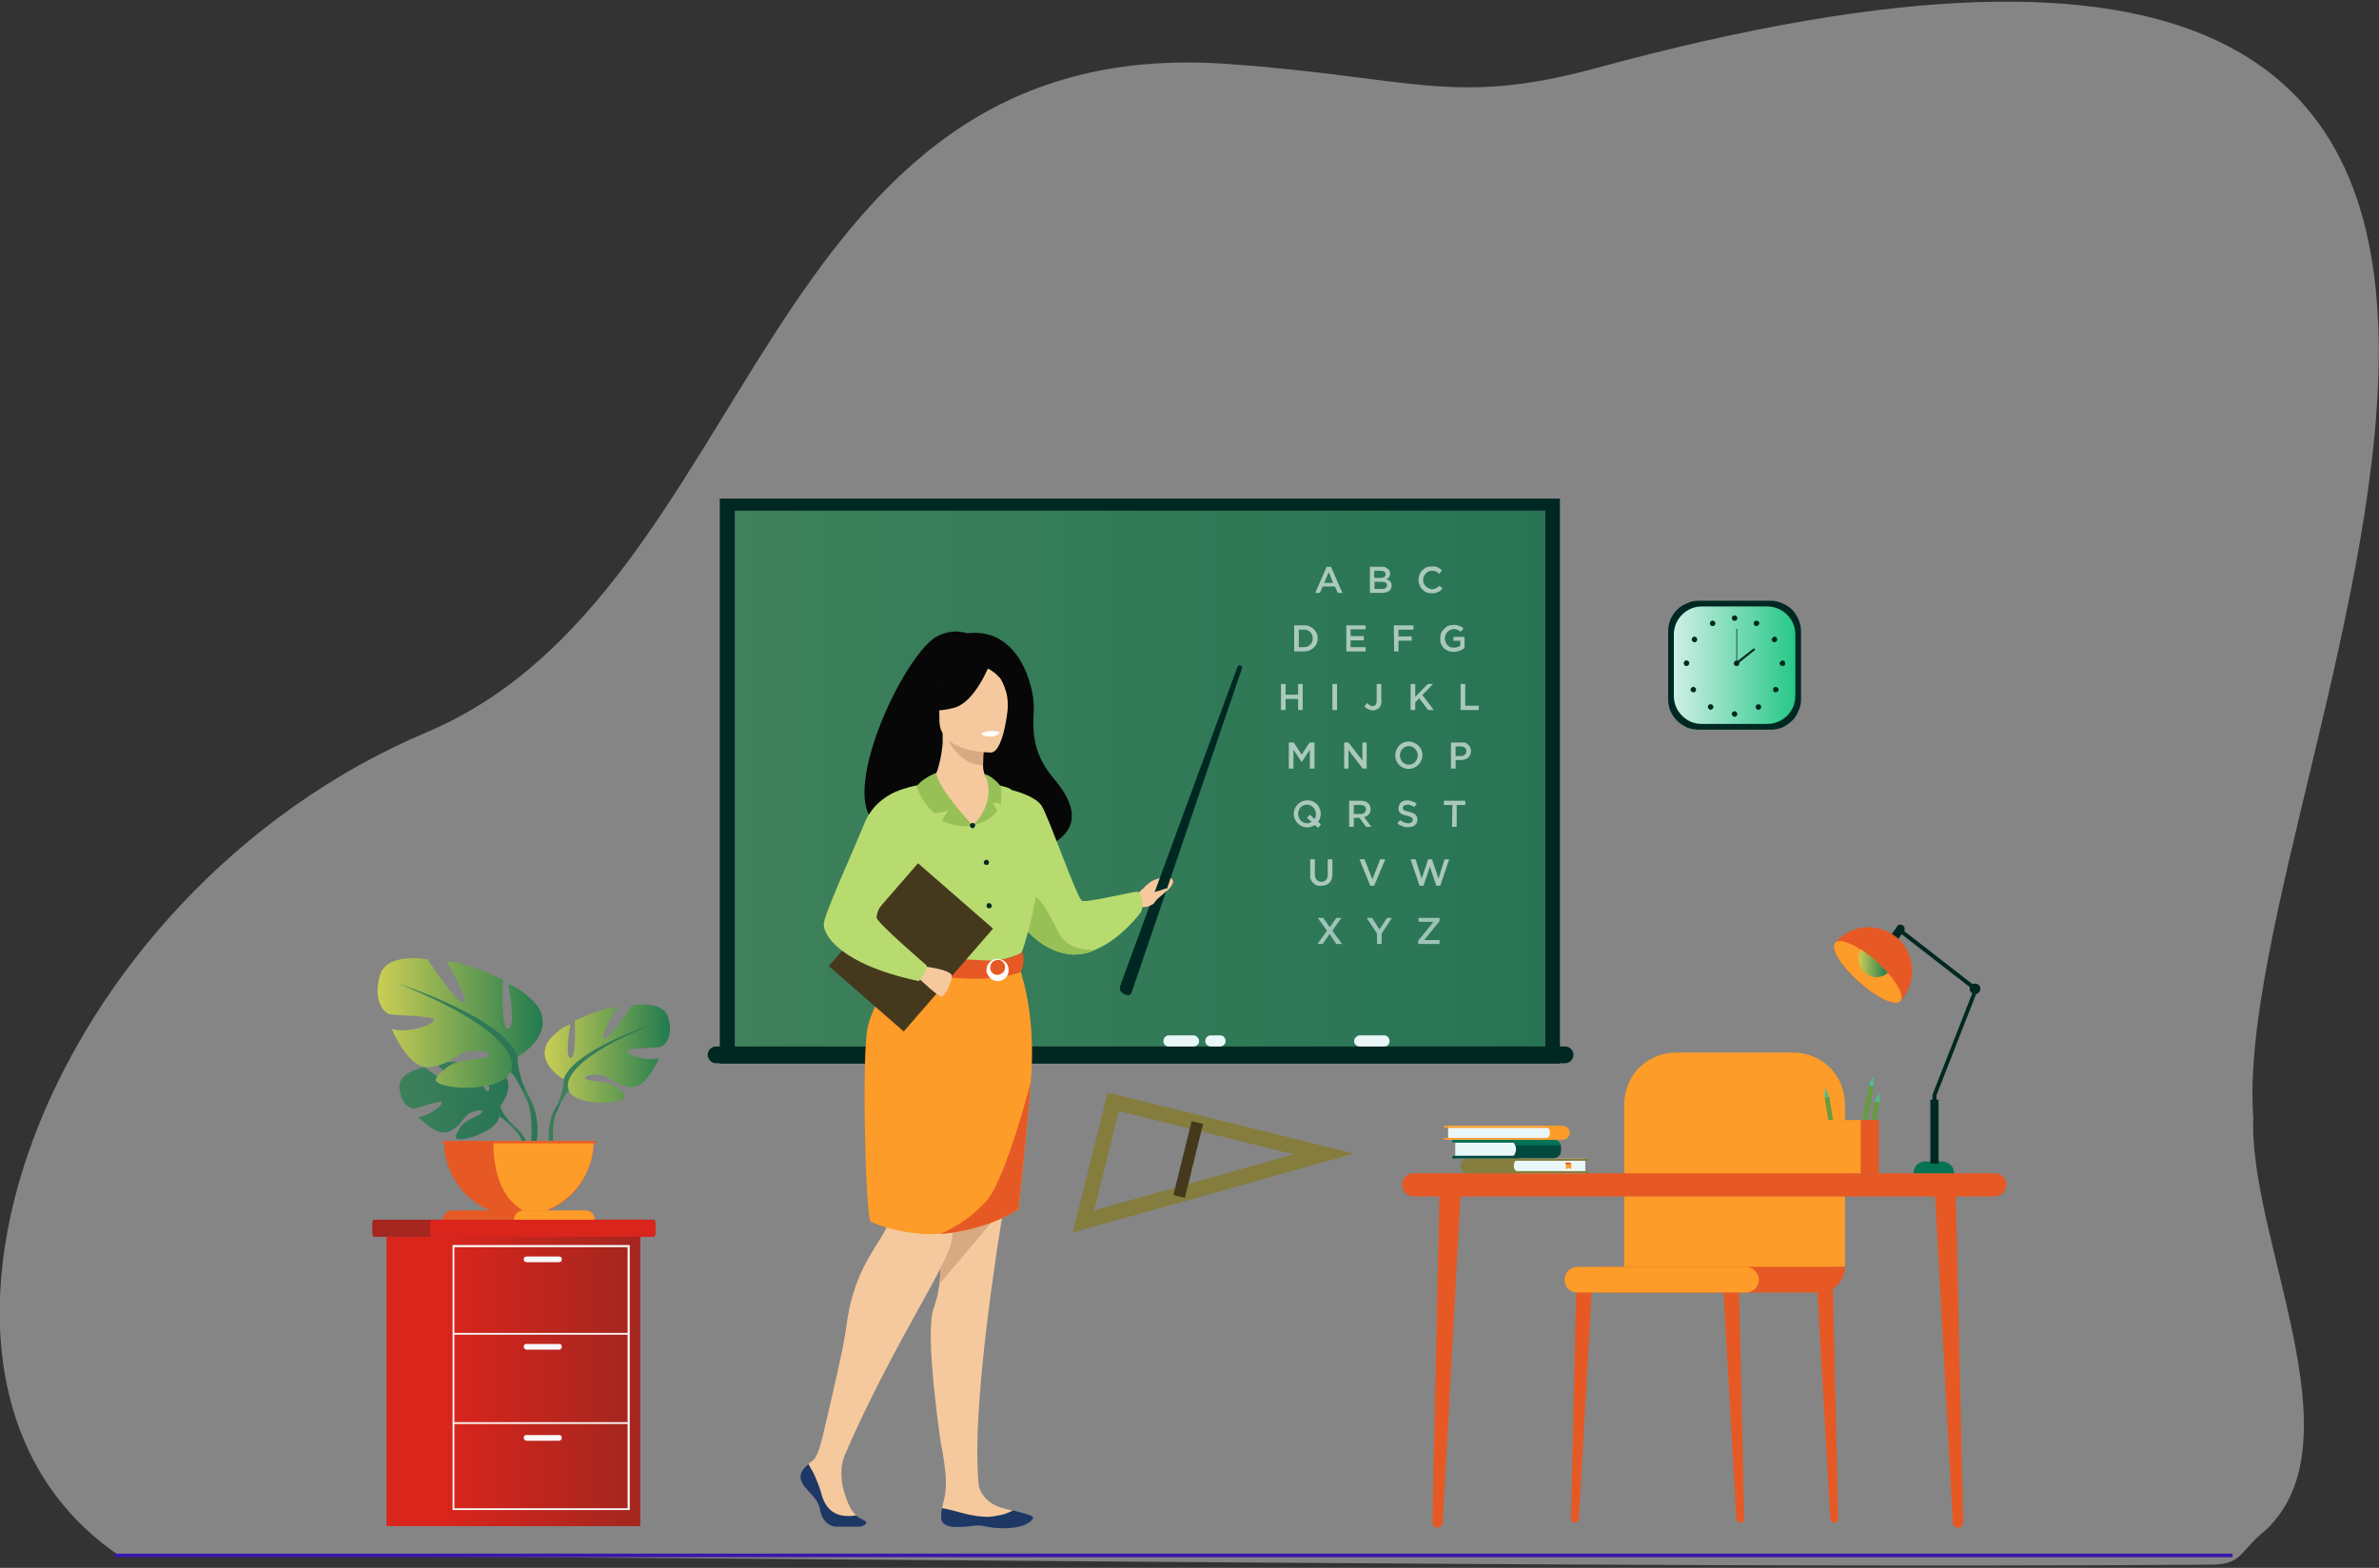 <svg version="1.2" xmlns="http://www.w3.org/2000/svg" viewBox="0 0 666 439" width="666" height="439">
	<rect x="0" y="0" width="666" height="439" fill="#333333" stroke="none"/>
	<title>login-svg</title>
	<defs>
		<clipPath clipPathUnits="userSpaceOnUse" id="cp1">
			<path d="m-27-21h744v504h-744z"/>
		</clipPath>
		<linearGradient id="g1" x1="205.7" y1="218.7" x2="432.6" y2="218.7" gradientUnits="userSpaceOnUse">
			<stop offset="0" stop-color="#3e815b"/>
			<stop offset="1" stop-color="#277455"/>
		</linearGradient>
		<linearGradient id="g2" x1="468.6" y1="186.3" x2="502.6" y2="186.3" gradientUnits="userSpaceOnUse">
			<stop offset="0" stop-color="#ceefe5"/>
			<stop offset="1" stop-color="#27c888"/>
		</linearGradient>
		<linearGradient id="g3" x1="123.7" y1="386.8" x2="179.2" y2="386.8" gradientUnits="userSpaceOnUse">
			<stop offset="0" stop-color="#da251c"/>
			<stop offset="1" stop-color="#a2261f"/>
		</linearGradient>
		<linearGradient id="g4" x1="520.3" y1="269.7" x2="528.5" y2="269.7" gradientUnits="userSpaceOnUse">
			<stop offset="0" stop-color="#cbce55"/>
			<stop offset="1" stop-color="#217b4f"/>
		</linearGradient>
		<linearGradient id="g5" x1="111.8" y1="308.2" x2="142.3" y2="308.2" gradientUnits="userSpaceOnUse">
			<stop offset="0" stop-color="#3e815b"/>
			<stop offset="1" stop-color="#277455"/>
		</linearGradient>
		<linearGradient id="g6" x1="115.4" y1="310.6" x2="144.4" y2="310.6" gradientUnits="userSpaceOnUse">
			<stop offset="0" stop-color="#3e815b"/>
			<stop offset="1" stop-color="#277455"/>
		</linearGradient>
		<linearGradient id="g7" x1="142.8" y1="319.5" x2="148.6" y2="319.5" gradientUnits="userSpaceOnUse">
			<stop offset="0" stop-color="#3e815b"/>
			<stop offset="1" stop-color="#277455"/>
		</linearGradient>
		<linearGradient id="g8" x1="152.5" y1="295" x2="187.5" y2="295" gradientUnits="userSpaceOnUse">
			<stop offset="0" stop-color="#cbce55"/>
			<stop offset="1" stop-color="#217b4f"/>
		</linearGradient>
		<linearGradient id="g9" x1="155.6" y1="299.2" x2="183.1" y2="299.2" gradientUnits="userSpaceOnUse">
			<stop offset="0" stop-color="#3e815b"/>
			<stop offset="1" stop-color="#277455"/>
		</linearGradient>
		<linearGradient id="g10" x1="153.5" y1="315.5" x2="156.7" y2="315.5" gradientUnits="userSpaceOnUse">
			<stop offset="0" stop-color="#3e815b"/>
			<stop offset="1" stop-color="#277455"/>
		</linearGradient>
		<linearGradient id="g11" x1="105.7" y1="286.4" x2="151.9" y2="286.4" gradientUnits="userSpaceOnUse">
			<stop offset="0" stop-color="#cbce55"/>
			<stop offset="1" stop-color="#217b4f"/>
		</linearGradient>
		<linearGradient id="g12" x1="111.5" y1="292" x2="147.7" y2="292" gradientUnits="userSpaceOnUse">
			<stop offset="0" stop-color="#3e815b"/>
			<stop offset="1" stop-color="#277455"/>
		</linearGradient>
		<linearGradient id="g13" x1="146.3" y1="313.5" x2="150.5" y2="313.5" gradientUnits="userSpaceOnUse">
			<stop offset="0" stop-color="#3e815b"/>
			<stop offset="1" stop-color="#277455"/>
		</linearGradient>
	</defs>
	<style>
		.s0 { opacity: .4;fill: #ffffff } 
		.s1 { fill: url(#g1) } 
		.s2 { fill: #002822 } 
		.s3 { fill: #eaf7f9 } 
		.s4 { fill: url(#g2) } 
		.s5 { fill: #a5261f } 
		.s6 { fill: #da251c } 
		.s7 { fill: url(#g3) } 
		.s8 { fill: #f8f8f8 } 
		.s9 { fill: #e65924 } 
		.s10 { fill: #fd9c28 } 
		.s11 { fill: #01483f } 
		.s12 { fill: #067254 } 
		.s13 { fill: #c9fce9 } 
		.s14 { fill: #847d3d } 
		.s15 { fill: url(#g4) } 
		.s16 { fill: #45391d } 
		.s17 { fill: #f5c99d } 
		.s18 { fill: #d8a982 } 
		.s19 { fill: #070707 } 
		.s20 { fill: #b8db70 } 
		.s21 { fill: #97c157 } 
		.s22 { fill: #ffffff } 
		.s23 { fill: #1e3865 } 
		.s24 { fill: #679b40 } 
		.s25 { fill: #4ac195 } 
		.s26 { fill: url(#g5) } 
		.s27 { fill: url(#g6) } 
		.s28 { fill: url(#g7) } 
		.s29 { fill: url(#g8) } 
		.s30 { fill: url(#g9) } 
		.s31 { fill: url(#g10) } 
		.s32 { fill: url(#g11) } 
		.s33 { fill: url(#g12) } 
		.s34 { fill: url(#g13) } 
		.s35 { fill: #3918ab } 
	</style>
	<g id="Clip-Path: Group_87-2" clip-path="url(#cp1)">
		<g id="Group_87-2">
			<g id="Group_86">
				<path id="Path_2204" class="s0" d="m630.8 312.9c-1.3 33.8 29.9 90.5 3.6 115.4-7.7 6.2-6.5 9.9-16 9.8-167.5 1.2-416.6-2.4-585.1-2.6-71.6-48.6-21.2-185.1 86.2-230.5 93.4-39.5 92.1-196.5 224.1-187.1 52 3.7 63.2 12 103.1 1.2 346.2-94.3 176.9 194.9 184.1 293.8z"/>
				<g id="Group_85">
					<path id="Rectangle_7" class="s1" d="m205.7 143h226.9v151.5h-226.9z"/>
					<g id="Group_34">
						<path id="Path_2205" fill-rule="evenodd" class="s2" d="m436.7 297.8h-235.2v-158.2h235.2zm-231-3.3h226.9v-151.5h-226.9z"/>
					</g>
					<path id="Path_2206" class="s2" d="m438.2 297.7h-237.8q-0.4 0-0.9-0.2-0.4-0.2-0.7-0.5-0.3-0.3-0.5-0.8-0.2-0.4-0.2-0.8 0-0.5 0.2-0.9 0.2-0.5 0.5-0.8 0.3-0.3 0.7-0.5 0.5-0.2 0.9-0.2h237.8q0.4 0 0.9 0.2 0.4 0.2 0.7 0.5 0.3 0.3 0.5 0.8 0.2 0.4 0.2 0.9 0 0.4-0.2 0.8-0.2 0.5-0.5 0.8-0.3 0.3-0.7 0.5-0.5 0.2-0.9 0.2z"/>
					<path id="Path_2207" class="s3" d="m387.5 293h-6.8q-0.4 0-0.6-0.1-0.3-0.1-0.5-0.3-0.3-0.3-0.4-0.5-0.1-0.3-0.1-0.6 0-0.3 0.1-0.6 0.1-0.3 0.4-0.5 0.2-0.2 0.5-0.4 0.2-0.1 0.6-0.1h6.8q0.3 0 0.6 0.1 0.3 0.2 0.5 0.4 0.2 0.2 0.3 0.5 0.1 0.3 0.1 0.6 0 0.3-0.1 0.6-0.1 0.2-0.3 0.5-0.2 0.2-0.5 0.3-0.3 0.1-0.6 0.1z"/>
					<path id="Rectangle_8" class="s3" d="m337.4 291.5c0-0.9 0.7-1.6 1.5-1.6h2.7c0.8 0 1.5 0.7 1.5 1.6 0 0.8-0.7 1.5-1.5 1.5h-2.7c-0.8 0-1.5-0.7-1.5-1.5z"/>
					<path id="Path_2208" class="s3" d="m334.1 293h-6.9q-0.3 0-0.6-0.1-0.3-0.1-0.5-0.3-0.2-0.3-0.3-0.5-0.1-0.3-0.1-0.6 0-0.3 0.1-0.6 0.1-0.3 0.3-0.5 0.2-0.2 0.5-0.4 0.3-0.1 0.6-0.1h6.9q0.3 0 0.6 0.1 0.3 0.2 0.5 0.4 0.2 0.2 0.4 0.5 0.1 0.3 0.1 0.6 0 0.3-0.1 0.6-0.2 0.2-0.4 0.5-0.2 0.2-0.5 0.3-0.3 0.1-0.6 0.1z"/>
					<g id="Group_41">
						<path id="Rectangle_9" class="s2" d="m475.6 168.2h20c1.1 0 2.3 0.2 3.3 0.7 1 0.4 2 1 2.8 1.8 0.8 0.8 1.4 1.8 1.8 2.8 0.5 1.1 0.7 2.2 0.7 3.3v18.9c0 1.2-0.2 2.3-0.7 3.3-0.4 1.1-1 2-1.8 2.8-0.8 0.8-1.8 1.4-2.8 1.9-1 0.4-2.2 0.6-3.3 0.6h-20c-1.1 0-2.3-0.2-3.3-0.6-1-0.5-2-1.1-2.8-1.9-0.8-0.8-1.4-1.7-1.9-2.8-0.4-1-0.6-2.1-0.6-3.3v-18.9c0-1.1 0.2-2.2 0.6-3.3 0.5-1 1.1-2 1.9-2.8 0.8-0.8 1.8-1.4 2.8-1.8 1-0.5 2.2-0.7 3.3-0.7z"/>
						<path id="Rectangle_10" class="s4" d="m476.4 169.8h18.3q1.6 0 3 0.6 1.5 0.6 2.6 1.7 1.1 1.1 1.7 2.5 0.6 1.5 0.6 3v17.3q0 1.6-0.6 3-0.6 1.4-1.7 2.5-1.1 1.1-2.6 1.7-1.4 0.6-3 0.6h-18.3q-1.5 0-3-0.6-1.4-0.6-2.5-1.7-1.1-1.1-1.7-2.5-0.6-1.4-0.6-3v-17.3q0-1.5 0.6-3 0.6-1.4 1.7-2.5 1.1-1.1 2.5-1.7 1.5-0.6 3-0.6z"/>
						<g id="Group_37">
							<g id="Group_35">
								<path id="Path_2209" class="s2" d="m484.8 173.1c0-0.3 0.2-0.6 0.5-0.7 0.3-0.2 0.6-0.1 0.8 0.1 0.3 0.2 0.3 0.6 0.2 0.9-0.1 0.3-0.4 0.4-0.7 0.4q-0.2 0-0.3 0-0.1-0.1-0.2-0.2-0.2-0.1-0.2-0.2-0.1-0.2-0.1-0.3z"/>
								<path id="Path_2210" class="s2" d="m491 174.2c0.2-0.3 0.5-0.5 0.8-0.4 0.3 0 0.6 0.2 0.7 0.5 0.1 0.3-0.1 0.6-0.3 0.8-0.2 0.2-0.6 0.3-0.9 0.1q-0.1-0.1-0.2-0.2-0.1-0.1-0.1-0.3-0.1-0.1 0-0.3 0-0.1 0-0.2z"/>
								<path id="Path_2211" class="s2" d="m496.4 178.4c0.2-0.2 0.6-0.2 0.8 0 0.3 0.2 0.4 0.5 0.3 0.8 0 0.3-0.3 0.5-0.6 0.6-0.3 0.1-0.6-0.1-0.8-0.3q0-0.2-0.1-0.3 0-0.2 0-0.3 0.1-0.2 0.2-0.3 0-0.1 0.2-0.2z"/>
								<path id="Path_2212" class="s2" d="m499 184.9c0.3 0 0.6 0.2 0.7 0.5 0.1 0.3 0.1 0.6-0.1 0.9-0.3 0.2-0.6 0.2-0.9 0.1-0.3-0.1-0.5-0.4-0.5-0.7q0-0.1 0.1-0.3 0.1-0.1 0.2-0.2 0.1-0.1 0.2-0.2 0.2-0.1 0.3-0.1z"/>
								<path id="Path_2213" class="s2" d="m497.7 192.6c0.2 0.2 0.3 0.6 0.1 0.9-0.2 0.3-0.6 0.4-1 0.3-0.3-0.1-0.5-0.5-0.4-0.9 0-0.3 0.4-0.6 0.7-0.6q0.1 0 0.2 0 0 0.1 0.1 0.1 0.1 0 0.1 0.1 0.1 0 0.2 0.1z"/>
								<path id="Path_2214" class="s2" d="m492.8 197.4c0.3 0.3 0.3 0.7 0.1 1-0.2 0.3-0.6 0.4-0.9 0.3-0.4-0.2-0.5-0.5-0.5-0.9 0.1-0.4 0.4-0.6 0.8-0.6q0.1 0 0.1 0 0.1 0 0.2 0 0 0.1 0.1 0.1 0.1 0 0.1 0.1z"/>
								<path id="Path_2215" class="s2" d="m484.8 199.9c0-0.3 0.2-0.6 0.5-0.7 0.3-0.1 0.6-0.1 0.8 0.2 0.3 0.2 0.3 0.5 0.2 0.8-0.1 0.3-0.4 0.5-0.7 0.5q-0.2 0-0.3-0.1-0.1 0-0.2-0.2-0.2-0.1-0.2-0.2-0.1-0.1-0.1-0.3z"/>
							</g>
							<g id="Group_36">
								<path id="Path_2216" class="s2" d="m480.2 174.3q0 0.1 0 0.1 0 0.1 0 0.2 0 0.1 0 0.1c-0.1 0.4-0.4 0.6-0.8 0.6-0.4 0-0.7-0.3-0.7-0.7-0.1-0.3 0.2-0.7 0.5-0.8 0.4-0.1 0.7 0 0.9 0.4q0.1 0 0.1 0.1z"/>
								<path id="Path_2217" class="s2" d="m475 178.6q0.1 0.1 0.1 0.3 0.1 0.1 0 0.3 0 0.1-0.1 0.3c-0.1 0.2-0.4 0.4-0.8 0.3-0.3-0.1-0.5-0.3-0.6-0.6 0-0.3 0.1-0.6 0.3-0.8 0.3-0.2 0.6-0.2 0.9 0q0.1 0.1 0.2 0.2z"/>
								<path id="Path_2218" class="s2" d="m472.5 185q0.1 0.1 0.2 0.2 0.1 0.1 0.2 0.2 0 0.2 0 0.3c0 0.3-0.2 0.6-0.4 0.7-0.3 0.1-0.7 0.1-0.9-0.1-0.2-0.3-0.3-0.6-0.2-0.9 0.2-0.3 0.4-0.5 0.8-0.5q0.1 0 0.3 0.1z"/>
								<path id="Path_2219" class="s2" d="m473.6 192.5q0.1-0.1 0.2-0.1 0 0 0.1-0.1 0.1 0 0.1 0c0.4 0 0.7 0.3 0.8 0.6 0.1 0.4-0.1 0.8-0.5 0.9-0.3 0.1-0.7 0-0.9-0.3-0.2-0.3-0.2-0.7 0.1-0.9q0.1-0.1 0.1-0.1z"/>
								<path id="Path_2220" class="s2" d="m478.6 197.2q0.1 0 0.3 0 0.1 0 0.3 0 0.1 0.1 0.2 0.2c0.3 0.2 0.3 0.6 0.2 0.8-0.1 0.3-0.4 0.5-0.7 0.5-0.3 0-0.6-0.2-0.7-0.5-0.1-0.2-0.1-0.6 0.1-0.8q0.2-0.1 0.3-0.2z"/>
							</g>
						</g>
						<g id="Group_40">
							<path id="Path_2221" class="s2" d="m485.4 185.7c0-0.3 0.2-0.6 0.5-0.7 0.3-0.1 0.6 0 0.8 0.2 0.2 0.2 0.3 0.5 0.2 0.8-0.2 0.3-0.4 0.5-0.7 0.5q-0.2 0-0.3-0.1-0.2 0-0.3-0.1-0.1-0.1-0.2-0.3 0-0.1 0-0.3z"/>
							<g id="Group_38">
								<path id="Rectangle_11" class="s2" d="m486.1 176.1h0.2v9.6h-0.2z"/>
							</g>
							<g id="Group_39">
								<path id="Rectangle_12" class="s2" d="m485.9 185.5l5.1-4 0.4 0.4-5.1 4.1z"/>
							</g>
						</g>
					</g>
					<path id="Path_2222" class="s5" d="m183.5 342.8v2.2c0 0.7-0.3 1.3-0.6 1.3h-78.2c-0.3 0-0.5-0.6-0.5-1.3v-2.2c0-0.7 0.2-1.3 0.5-1.3h78.2c0.3 0 0.6 0.6 0.6 1.3z"/>
					<path id="Path_2223" class="s6" d="m183.5 342.8v2.2c0 0.7-0.2 1.3-0.5 1.3h-62.1c-0.3 0-0.5-0.6-0.5-1.3v-2.2c0-0.7 0.2-1.3 0.5-1.3h62.1c0.3 0 0.5 0.6 0.5 1.3z"/>
					<path id="Rectangle_13" class="s6" d="m108.2 346.3h71v81h-71z"/>
					<path id="Rectangle_14" class="s7" d="m123.7 346.3h55.5v81h-55.5z"/>
					<g id="Group_45">
						<g id="Group_42">
							<path id="Path_2224" fill-rule="evenodd" class="s8" d="m176.3 422.8h-49.6v-74.2h49.6zm-49.1-0.5h48.5v-73.1h-48.5z"/>
						</g>
						<g id="Group_43">
							<path id="Rectangle_15" class="s8" d="m127 373.2h49v0.5h-49z"/>
						</g>
						<g id="Group_44">
							<path id="Rectangle_16" class="s8" d="m127 398.2h49v0.5h-49z"/>
						</g>
						<path id="Path_2225" class="s8" d="m156.5 353.4h-9.1q-0.2 0-0.3-0.1-0.1 0-0.3-0.1-0.1-0.1-0.1-0.3-0.1-0.1-0.1-0.3 0-0.2 0.1-0.3 0-0.2 0.1-0.3 0.2-0.1 0.3-0.1 0.1-0.1 0.3-0.1h9.1q0.2 0 0.3 0.1 0.2 0 0.3 0.1 0.1 0.1 0.1 0.3 0.1 0.1 0.1 0.3 0 0.2-0.1 0.3 0 0.2-0.1 0.3-0.1 0.1-0.3 0.1-0.1 0.1-0.3 0.1z"/>
						<path id="Path_2226" class="s8" d="m156.5 377.9h-9.1q-0.2 0-0.3-0.1-0.1-0.1-0.3-0.2-0.1-0.1-0.1-0.2-0.1-0.2-0.1-0.3 0-0.2 0.1-0.3 0-0.2 0.1-0.3 0.2-0.1 0.3-0.2 0.1 0 0.3 0h9.1q0.2 0 0.3 0 0.2 0.1 0.3 0.2 0.1 0.1 0.1 0.3 0.1 0.1 0.1 0.3 0 0.1-0.1 0.3 0 0.1-0.1 0.2-0.1 0.1-0.3 0.2-0.1 0.1-0.3 0.1z"/>
						<path id="Path_2227" class="s8" d="m156.5 403.4h-9.1q-0.2 0-0.3-0.1-0.1-0.1-0.3-0.2-0.1-0.1-0.1-0.2-0.1-0.2-0.1-0.3 0-0.2 0.1-0.3 0-0.2 0.1-0.3 0.2-0.1 0.3-0.2 0.1 0 0.3 0h9.1q0.2 0 0.3 0 0.2 0.1 0.3 0.2 0.1 0.1 0.1 0.3 0.1 0.1 0.1 0.3 0 0.1-0.1 0.3 0 0.1-0.1 0.2-0.1 0.1-0.3 0.2-0.1 0.1-0.3 0.1z"/>
					</g>
					<g id="Group_46">
						<path id="Path_2228" class="s9" d="m486.8 426.3q-0.2-0.1-0.3-0.3-0.2-0.1-0.3-0.3-0.1-0.2-0.1-0.4l-3.8-67 4.5 0.6 1.5 66.4q0 0.2-0.1 0.4 0 0.2-0.2 0.3-0.1 0.2-0.3 0.3-0.2 0-0.4 0h-0.1q-0.2 0-0.4 0z"/>
					</g>
					<g id="Group_47">
						<path id="Path_2229" class="s9" d="m513.1 426.3q-0.2-0.1-0.3-0.3-0.2-0.1-0.3-0.3-0.1-0.2-0.1-0.4l-3.8-67 4.5 0.6 1.5 66.4q0 0.2 0 0.4-0.1 0.2-0.3 0.3-0.1 0.2-0.3 0.3-0.2 0-0.4 0h-0.1q-0.2 0-0.4 0z"/>
					</g>
					<g id="Group_48">
						<path id="Path_2230" class="s9" d="m440.9 426.3h-0.1q-0.2 0-0.4 0-0.2-0.1-0.3-0.3-0.2-0.1-0.2-0.3-0.1-0.2-0.1-0.4l1.5-66.4 4.5-0.6-3.8 67q0 0.2-0.1 0.4-0.1 0.2-0.3 0.3-0.1 0.2-0.3 0.3-0.2 0-0.4 0z"/>
					</g>
					<path id="Path_2231" class="s10" d="m454.7 356.5v-47.3c0-1.9 0.4-3.8 1.1-5.6 0.7-1.7 1.8-3.3 3.1-4.7 1.4-1.3 3-2.4 4.7-3.1 1.8-0.7 3.7-1.1 5.6-1.1h32.8c1.9 0 3.8 0.4 5.6 1.1 1.7 0.7 3.3 1.8 4.7 3.1 1.3 1.4 2.4 3 3.1 4.7 0.7 1.8 1.1 3.7 1.1 5.6v45.5z"/>
					<path id="Rectangle_17" class="s9" d="m509.3 361.9h-60.5v-7.2h67.7q0 1.5-0.5 2.8-0.6 1.3-1.6 2.3-1 1-2.3 1.6-1.3 0.5-2.8 0.5z"/>
					<path id="Rectangle_18" class="s10" d="m488.8 361.9h-47.2q-0.7 0-1.4-0.3-0.6-0.2-1.2-0.7-0.5-0.5-0.7-1.2-0.3-0.7-0.3-1.4 0-0.7 0.3-1.3 0.2-0.7 0.7-1.2 0.6-0.5 1.2-0.8 0.7-0.3 1.4-0.3h47.2q0.7 0 1.3 0.3 0.7 0.3 1.2 0.8 0.5 0.5 0.8 1.2 0.3 0.6 0.3 1.3 0 0.7-0.3 1.4-0.3 0.7-0.8 1.2-0.5 0.5-1.2 0.7-0.6 0.3-1.3 0.3z"/>
					<g id="Group_51">
						<g id="Group_49">
							<path id="Path_2232" class="s9" d="m547.6 427.6q-0.3-0.1-0.5-0.3-0.2-0.2-0.3-0.5-0.1-0.2-0.1-0.5l-5.1-93.8 5.9 0.7 2.1 93.1q0 0.3-0.1 0.5-0.1 0.3-0.3 0.5-0.2 0.2-0.4 0.3-0.3 0.1-0.6 0.1h-0.1q-0.3 0-0.5-0.1z"/>
						</g>
						<g id="Group_50">
							<path id="Path_2233" class="s9" d="m402.4 427.7h-0.1q-0.3 0-0.5-0.1-0.3-0.1-0.5-0.3-0.1-0.2-0.2-0.5-0.1-0.2-0.1-0.5l2-93.1 6-0.7-5.1 93.8q0 0.3-0.1 0.5-0.2 0.3-0.4 0.5-0.2 0.2-0.4 0.3-0.3 0.1-0.6 0.1z"/>
						</g>
						<path id="Rectangle_19" class="s9" d="m392.5 331.7c0-1.8 1.4-3.2 3.2-3.2h162.7c1.8 0 3.3 1.4 3.3 3.2 0 1.8-1.5 3.3-3.3 3.3h-162.7c-1.8 0-3.2-1.5-3.2-3.3z"/>
					</g>
					<g id="Group_58">
						<g id="Group_53">
							<g id="Group_52">
								<path id="Rectangle_20" class="s3" d="m407.4 319.1h14.4q0.5 0 1 0.2 0.4 0.2 0.8 0.6 0.4 0.4 0.6 0.8 0.2 0.5 0.2 1 0 0.6-0.2 1.1-0.2 0.4-0.6 0.8-0.4 0.4-0.9 0.6-0.5 0.2-1 0.2h-14.3z"/>
								<path id="Path_2234" class="s11" d="m437 321.3v0.8q0 0.4-0.1 0.9-0.2 0.4-0.5 0.7-0.4 0.3-0.8 0.5-0.4 0.2-0.9 0.2h-27.8q0 0-0.1 0-0.1-0.1-0.1-0.1-0.1-0.1-0.1-0.1 0-0.1 0-0.1v-0.2q0 0 0-0.1 0 0 0.1-0.1 0 0 0.1-0.1 0.1 0 0.1 0h17q0.1-0.1 0.2-0.3 0.1-0.2 0.1-0.3 0.1-0.2 0.1-0.4 0.1-0.2 0.1-0.4v-1q0-0.1-0.1-0.3 0-0.2-0.1-0.3 0-0.2-0.1-0.4-0.1-0.1-0.2-0.3h-17q0 0-0.1 0-0.1 0-0.1-0.1-0.1 0-0.1-0.1 0 0 0-0.1v-0.1q0-0.1 0-0.1 0-0.1 0.1-0.2 0 0 0.1 0 0.1 0 0.1 0h28q0.4 0 0.8 0.1 0.4 0.2 0.7 0.5 0.3 0.3 0.5 0.7 0.1 0.4 0.1 0.8z"/>
								<path id="Path_2235" class="s12" d="m436.9 320.7h-12.6q0-0.1-0.1-0.2 0-0.1-0.1-0.2 0-0.1-0.1-0.2 0-0.1-0.1-0.2h-17q0 0-0.1 0-0.1 0-0.1-0.1-0.1 0-0.1-0.1 0 0 0-0.1v-0.1q0-0.1 0-0.2 0 0 0.1-0.1 0 0 0.1 0 0.1-0.1 0.1-0.1h28q0.3 0 0.7 0.2 0.3 0.1 0.6 0.3 0.2 0.2 0.4 0.5 0.2 0.3 0.3 0.6z"/>
							</g>
							<path id="Path_2236" class="s13" d="m407.4 321.8l2 0.1h-2z"/>
							<path id="Path_2237" class="s13" d="m407.4 322.6l4.9 0.1h-4.9z"/>
						</g>
						<g id="Group_57">
							<g id="Group_55">
								<g id="Group_54">
									<path id="Path_2238" class="s14" d="m410.1 328.3q-0.4-0.2-0.7-0.5-0.3-0.3-0.4-0.6-0.2-0.4-0.2-0.9 0-0.3 0.2-0.7 0.1-0.4 0.4-0.6 0.3-0.3 0.6-0.5 0.4-0.1 0.8-0.1h15.9v4.1h-15.8q-0.4 0-0.8-0.2z"/>
									<path id="Path_2239" class="s3" d="m425 328.3q-0.4-0.2-0.6-0.5-0.3-0.2-0.5-0.6-0.1-0.4-0.1-0.8 0-0.4 0.1-0.8 0.2-0.3 0.4-0.6 0.3-0.3 0.7-0.5 0.4-0.1 0.8-0.1h18v4.1h-18q-0.4 0-0.8-0.2z"/>
									<path id="Path_2240" class="s14" d="m422.4 328.4q0 0-0.1 0 0-0.1 0-0.1-0.1-0.1-0.1-0.1 0-0.1 0.1-0.2 0 0 0-0.1 0.1 0 0.1 0 0.1 0 0.1 0h21.9q0.1-0.1 0.1 0 0.1 0 0.1 0 0.1 0.1 0.1 0.1 0 0.1 0 0.2 0 0 0 0.1 0 0-0.1 0.1 0 0-0.1 0 0 0.1-0.1 0.1h-21.8q-0.1 0-0.2-0.1z"/>
									<path id="Path_2241" class="s14" d="m422.4 325q0-0.1-0.1-0.1 0 0 0-0.1-0.1-0.1-0.1-0.1 0-0.1 0.1-0.1 0-0.1 0-0.1 0.1-0.1 0.1-0.1 0.1 0 0.1 0h21.9q0.1 0 0.1 0 0.1 0 0.1 0.1 0.1 0 0.1 0.1 0 0 0 0.1 0 0 0 0.1 0 0.1-0.1 0.1 0 0-0.1 0.1 0 0-0.1 0h-21.8q-0.1 0-0.2 0z"/>
								</g>
								<path id="Path_2242" class="s13" d="m443.8 326.5h-2.4l2.4-0.1z"/>
								<path id="Path_2243" class="s13" d="m443.8 325.6l-5.8-0.1h5.8z"/>
							</g>
							<g id="Group_56">
								<path id="Path_2244" class="s10" d="m439.5 325.5q0 0 0.1 0 0 0.1 0 0.1 0 0 0.1 0 0 0 0 0.1 0.1 0 0.1 0.1 0 0.1 0 0.1 0.1 0.1 0.1 0.2 0 0.1 0 0.1v1.2l-0.7-0.4-0.8 0.4c0 0 0-0.9 0-1.2q0-0.1 0-0.1 0 0 0 0 0 0 0-0.1 0 0 0 0 0-0.1-0.1-0.1 0-0.1 0-0.2-0.1 0-0.1-0.1-0.1 0-0.1-0.1z"/>
								<path id="Path_2245" class="s9" d="m439.5 325.5c0.3 0.1 0.4 0.5 0.4 0.5h-1.5q0-0.1-0.1-0.1 0-0.1 0-0.2-0.1 0-0.1-0.1-0.1 0-0.1-0.1z"/>
							</g>
						</g>
					</g>
					<g id="Group_62">
						<g id="Group_61">
							<g id="Group_60">
								<g id="Group_59">
									<path id="Rectangle_21" class="s10" d="m429.7 315.2h7.8q0.4 0 0.7 0.2 0.4 0.1 0.7 0.4 0.2 0.3 0.4 0.6 0.1 0.3 0.1 0.7 0 0.4-0.1 0.8-0.2 0.4-0.5 0.7-0.3 0.2-0.6 0.4-0.4 0.1-0.8 0.1h-7.7z"/>
									<path id="Path_2246" class="s3" d="m431.9 319.1h-26.5v-3.9h26.6q0.4 0 0.7 0.2 0.4 0.1 0.7 0.4 0.2 0.3 0.4 0.6 0.1 0.4 0.1 0.8 0 0.4-0.1 0.7-0.2 0.4-0.5 0.7-0.2 0.2-0.6 0.4-0.4 0.1-0.8 0.1z"/>
									<path id="Path_2247" class="s10" d="m435.8 319.1h-31.4q0 0-0.1 0 0 0-0.1 0 0-0.1 0-0.1-0.1-0.1-0.1-0.2 0 0 0.1-0.1 0 0 0-0.1 0.1 0 0.1 0 0.1 0 0.1 0h31.4q0 0 0.1 0 0 0 0.1 0 0 0.1 0 0.1 0.1 0.1 0.1 0.1 0 0.1-0.1 0.2 0 0 0 0.1-0.1 0-0.1 0-0.1 0-0.1 0z"/>
									<path id="Path_2248" class="s10" d="m435.8 315.8h-31.4q0 0-0.1 0 0 0-0.1-0.1 0 0 0-0.1-0.1 0-0.1-0.1 0 0 0.1-0.1 0 0 0-0.1 0.1 0 0.1 0 0.1-0.1 0.1-0.1h31.4q0 0 0.1 0.1 0 0 0.1 0 0 0.1 0 0.1 0.1 0.1 0.1 0.1 0 0.1-0.1 0.1 0 0.1 0 0.1-0.1 0.1-0.1 0.1-0.1 0-0.1 0z"/>
								</g>
							</g>
						</g>
					</g>
					<g id="Group_67">
						<g id="Group_64">
							<g id="Group_63">
								<path id="Path_2249" class="s2" d="m542.1 325.8h-1.1v-19.3l11.5-29.3-20.5-15.9 0.7-0.9 21.1 16.4-11.7 29.9z"/>
							</g>
							<path id="Path_2250" class="s2" d="m529.7 263.4q-0.2-0.2-0.3-0.4-0.1-0.2-0.2-0.4 0-0.2 0-0.4 0.1-0.3 0.2-0.4l1.7-2.4q0.1-0.2 0.3-0.4 0.2-0.1 0.5-0.1 0.2 0 0.4 0 0.2 0.1 0.4 0.2 0.2 0.1 0.3 0.3 0.1 0.2 0.2 0.4 0 0.2 0 0.5-0.1 0.2-0.2 0.4l-1.7 2.4q-0.2 0.2-0.3 0.3-0.2 0.1-0.5 0.2-0.2 0-0.4-0.1-0.2 0-0.4-0.1z"/>
							<path id="Path_2251" class="s2" d="m551.4 276.9c0-0.6 0.4-1.2 0.9-1.4 0.6-0.2 1.2-0.1 1.7 0.3 0.4 0.4 0.5 1.1 0.3 1.6-0.3 0.6-0.8 1-1.4 1q-0.3 0-0.6-0.2-0.2-0.1-0.4-0.3-0.3-0.2-0.4-0.5-0.1-0.2-0.1-0.5z"/>
						</g>
						<g id="Group_65">
							<path id="Path_2252" class="s9" d="m532.2 280q-0.1 0.1-0.1 0.2-0.1 0.1-0.2 0.2c-1.5 1.3-6.6-1.1-11.5-5.5-4.9-4.4-7.9-9.2-6.7-10.8q0-0.1 0.1-0.2 0.1-0.1 0.2-0.2c2.1-2.4 5.2-3.9 8.4-4.1 3.3-0.1 6.4 1 8.9 3.1 2.4 2.2 3.8 5.2 4 8.5 0.2 3.2-0.9 6.4-3.1 8.8z"/>
							<path id="Path_2253" class="s10" d="m532.1 280.2q-0.1 0-0.1 0.1 0 0 0 0 0 0-0.1 0 0 0 0 0 0 0.1 0 0.1c-1.5 1.3-6.6-1.1-11.5-5.5-4.9-4.4-7.9-9.1-6.7-10.8q0 0 0 0 0-0.1 0-0.1 0 0 0 0 0 0 0.1 0 0 0 0-0.1 0 0 0 0 0 0 0 0 0 0 0 0c1.1-1 3.9-0.1 7.2 2q0.6 0.4 1.2 0.8 0.5 0.4 1.1 0.8 0.5 0.5 1 0.9 0.6 0.4 1.1 0.9 0.4 0.4 0.8 0.8 0.4 0.3 0.8 0.7 0.4 0.4 0.8 0.8 0.4 0.4 0.7 0.8c3 3.4 4.5 6.5 3.6 7.8z"/>
							<path id="Path_2254" class="s15" d="m528.5 272.4c-0.9 0.8-2.1 1.2-3.2 1.2-1.2 0-2.4-0.5-3.3-1.3-0.9-0.7-1.5-1.8-1.6-3-0.2-1.2 0-2.4 0.6-3.4q0.6 0.4 1.2 0.8 0.5 0.4 1.1 0.8 0.5 0.4 1.1 0.9 0.5 0.4 1 0.9 0.4 0.4 0.8 0.7 0.4 0.4 0.8 0.8 0.4 0.4 0.8 0.8 0.4 0.4 0.7 0.8z"/>
						</g>
						<g id="Group_66">
							<path id="Rectangle_22" class="s12" d="m538.8 325.2h5q0.6 0 1.2 0.3 0.6 0.2 1.1 0.7 0.4 0.4 0.7 1 0.2 0.6 0.2 1.3h-11.3v-0.2q0-0.6 0.3-1.2 0.2-0.5 0.6-1 0.5-0.4 1-0.6 0.6-0.3 1.2-0.3z"/>
							<path id="Rectangle_23" class="s2" d="m540.4 307.9h2.3v17.9h-2.3z"/>
						</g>
					</g>
					<g id="Group_68">
						<path id="Path_2255" fill-rule="evenodd" class="s14" d="m300.3 345.1l9.8-39.2 68.9 17.1zm12.9-34l-6.9 27.8 55.9-15.7z"/>
					</g>
					<path id="Rectangle_24" class="s16" d="m333.6 313.9l3.2 0.8-5.1 20.7-3.2-0.8z"/>
					<g id="Group_71">
						<path id="Path_2256" class="s17" d="m280.9 338.3c-4.7 29.4-8.6 61.1-6.9 77.8 1.4 4.7 5.7 6.2 9.5 6.8l-2.6 2.9-7.4 0.4-9.8-3.9q0.2-0.6 0.3-1.3 0.2-0.6 0.3-1.3 0.2-0.7 0.3-1.3 0.1-0.7 0.1-1.4c0.6-3.9-1.3-12.9-1.3-12.9 0 0-4.7-31-2-37.9q0.3-0.8 0.5-1.6 0.3-0.9 0.5-1.7 0.2-0.9 0.3-1.7 0.2-0.9 0.3-1.7c0.8-6.3 0.3-13.8-0.2-21.1-0.6-8-1.2-15.7-0.5-21.2q0.8-5.9 1.4-11.8 0.6-5.9 1.1-11.8 0.4-5.9 0.6-11.8 0.3-6 0.4-11.9h19.2c0 0 5.5 15.5 2.9 28.8-2.1 11.3-4.6 25.1-7 39.6z"/>
						<path id="Path_2257" class="s18" d="m263 359.5c0.8-6.3 0.3-13.8-0.2-21.1l14.2-5.8 3.9 5.7c-0.6 0.7-11.1 13.2-17.9 21.2z"/>
						<path id="Path_2258" class="s17" d="m318.2 250.5q0.5-0.5 0.9-0.9 0.5-0.5 1-0.9 0.4-0.4 0.9-0.9 0.5-0.4 1-0.8c1.5-1.1 5.9-2.3 6.4-0.3 0.2 0.8-1.4 2.7-2.5 3.4-1.1 0.6-1.3 1.5-2.4 2.7-1.2 1.2-4.1 1.2-4.1 1.2z"/>
						<path id="Path_2259" class="s19" d="m262.3 178.2q1-0.5 2.1-0.9 1-0.3 2.1-0.4 1.1-0.2 2.2 0 1.1 0.1 2.2 0.4c14.5-1.7 18.7 15.2 18.5 21-0.2 5.8-0.8 12.1 5.6 19.7 18.7 21.8-20.4 22.8-20.4 22.8-0.4-17.5-21.3-11.1-20.4-9.4-26.8 6.5-2.6-47.6 8.1-53.2z"/>
						<path id="Path_2260" class="s20" d="m283.2 221.2c0 0 6.5 1.5 8.4 4.4 1.9 2.9 9.9 25.9 11.3 26.6 1.3 0.7 15.4-2.9 15.7-2.5q0.5 0.6 0.8 1.3 0.3 0.7 0.4 1.4 0.1 0.8 0 1.5-0.1 0.8-0.4 1.5c0 0-5.3 7.3-12.5 10.4q-0.9 0.5-1.9 0.8-1 0.3-2 0.5-1 0.1-2.1 0.2-1 0-2-0.2c-5.9-0.8-10.6-5.2-13.6-9q-0.6-0.7-1.1-1.4-0.5-0.7-1-1.5-0.5-0.7-0.9-1.5-0.5-0.7-0.9-1.5z"/>
						<path id="Path_2261" class="s21" d="m286.4 251c4.3-2.7 7.4 5.5 10.3 10.7 2.8 5 10 4.2 10.2 4.1q-0.9 0.5-1.9 0.8-1 0.3-2 0.5-1 0.1-2.1 0.1-1 0.1-2-0.1c-5.9-0.8-10.6-5.2-13.6-9-0.7-3-0.8-5.9 1.1-7.1z"/>
						<path id="Path_2262" class="s17" d="m240.8 427.5h-6.6c-1.9 0-4.1-1.4-4.7-4.9-0.5-3.5-4.5-5.4-5.3-8.2-0.6-2 0.8-3.4 2.1-4.5 0.6-0.5 1.2-0.9 1.6-1.3 1.3-1.3 2.6-7.2 2.6-7.2l7 3.7q-0.7 1.3-1.2 2.8-0.5 1.5-0.7 3-0.1 1.5 0 3 0.1 1.6 0.5 3.1c0.9 2.9 1.7 5.6 3.6 7.3q0.2 0.2 0.4 0.3 0.2 0.2 0.4 0.3 0.2 0.1 0.4 0.2 0.2 0.1 0.4 0.2c3.1 1.4-0.5 2.2-0.5 2.2z"/>
						<path id="Path_2263" class="s20" d="m253.9 220.6c12.8-3.7 28.6-0.8 29.3 0.6q1.1 2.1 2 4.2 1 2.1 1.8 4.3 0.9 2.2 1.6 4.4 0.7 2.2 1.2 4.5c2.7 10.3-3.9 28.5-3.9 28.5l-14.3 4.3-4.6-1.1-12.9-3.2c0 0-1.7-0.5-3.2-3.9-0.6-1.4-4.8-6.9-5-11.1q-0.1-1.4-0.1-2.8-0.1-1.4-0.1-2.9 0-1.4 0.1-2.8 0-1.4 0.1-2.9z"/>
						<path id="Path_2264" class="s17" d="m280 271.4c0 0 4.6 19 1.8 23.7-11.8 19.8-14.7 46.7-15.3 51.8-0.9 7.2-15.7 27.8-30 60.4l-6-5.9c2.7-11.7 5.7-24.1 6.5-30.4 2.3-17.9 10.9-23.6 12.5-30.7 2.1-9.6-7.5-36.8-6.5-46.7 1-9.8 11.9-24.3 11.9-24.3z"/>
						<path id="Path_2265" class="s10" d="m288.6 302.8c-1.6 19.4-3.5 35.8-3.5 35.8q-2.4 1.5-5.1 2.7-2.6 1.2-5.4 2-2.8 0.9-5.6 1.4-2.9 0.6-5.8 0.7-2.4 0.2-4.9 0.1-2.5-0.2-5-0.6-2.4-0.4-4.8-1.1-2.4-0.7-4.7-1.7c-1.5-0.7-2.6-46.9-0.9-54.4 1.6-7.5 9.1-17.8 9.1-17.8l33.4 1.3c0 0 4.8 12.1 3.2 31.6z"/>
						<path id="Path_2266" class="s9" d="m286.5 267.9q0.1 0.8 0 1.5 0 0.7-0.2 1.4-0.2 0.7-0.6 1.4c-11.8 4.4-32.3-0.4-32.3-0.8q0-0.5 0-1.1 0.1-0.5 0.1-1 0.1-0.6 0.3-1.1 0.1-0.5 0.3-1.1c0 0 16.8 1.9 23.5 1.8 5.7-0.1 8.6-2.4 8.6-2.4q0.2 0.7 0.3 1.4z"/>
						<g id="Group_69">
							<path id="Path_2267" fill-rule="evenodd" class="s22" d="m276.2 271.2c0.1-1.2 1-2.2 2.1-2.6 1.2-0.3 2.5 0 3.3 0.9 0.8 0.9 1 2.3 0.5 3.4-0.5 1.1-1.6 1.8-2.8 1.8q-0.7 0-1.3-0.3-0.6-0.3-1-0.8-0.4-0.5-0.7-1.1-0.2-0.6-0.1-1.3zm1 0c0.1 0.8 0.7 1.5 1.5 1.7 0.8 0.2 1.6-0.1 2.2-0.7 0.5-0.6 0.6-1.5 0.3-2.3-0.4-0.7-1.1-1.2-1.9-1.2q-0.5 0.1-0.9 0.3-0.4 0.2-0.7 0.5-0.3 0.4-0.4 0.8-0.1 0.5-0.1 0.9z"/>
						</g>
						<path id="Rectangle_25" class="s16" d="m253 288.8l-21-18.3 25-28.8 21 18.3z"/>
						<path id="Path_2268" class="s17" d="m258.8 270.6c0 0 7.7 0.9 7.7 2.7-0.1 1.8-1.9 5.6-2.9 5.7-0.9 0.2-6.3-5-6.3-5z"/>
						<path id="Path_2269" class="s20" d="m260 238.5c-12.3 12.3-14.5 15.8-14.6 18.4 0 1.4 14 13.4 14 13.4 0.1 2-2.2 4.4-2.2 4.4-22.4-4.8-26.6-13.1-26.6-15.8 0-2.7 7.5-18.8 11.4-28.4 4-9.6 14.2-10.3 14.2-10.3 0 0 7.1 14.9 3.8 18.3z"/>
						<g id="Group_70">
							<path id="Path_2270" class="s2" d="m316.5 278.3q-0.1 0.2-0.3 0.3-0.3 0-0.5 0-0.2 0-0.4 0l-0.8-0.4q-0.3-0.1-0.5-0.4-0.3-0.2-0.4-0.5-0.1-0.3-0.1-0.6 0-0.3 0.1-0.7l32.8-89.2c0.2-0.4 0.3-0.6 0.7-0.5l0.4 0.1c0.4 0.2 0.2 0.6 0.1 1l-30.8 90.5q-0.1 0.2-0.3 0.4z"/>
						</g>
						<path id="Path_2271" class="s17" d="m320.9 250q0.4 0 0.8 0 0.3-0.1 0.7-0.1 0.4-0.1 0.7-0.1 0.4-0.1 0.7-0.2c1.2-0.3 2.7-0.9 2.7-0.9 0.9 0.7-2.2 2.4-3 3.6-0.6 1-1.3 1.3-3.1 1.7z"/>
						<path id="Path_2272" class="s23" d="m263.5 425.1q-0.1-0.3 0-0.7 0-0.3 0-0.7 0-0.3 0.1-0.7 0-0.3 0.1-0.7c2.8 0.3 6.9 2 10.9 2.3q1.2 0.1 2.3 0.1 1.1-0.1 2.2-0.3 1.1-0.2 2.2-0.5 1.1-0.4 2.1-0.9l0.1-0.1c3.1 0.8 6 1.4 5.7 2.2-0.3 0.8-2.3 2.8-8.3 2.8-6-0.1-4.9-1.2-9.2-0.6-4.2 0.5-8 0.5-8.2-2.2z"/>
						<path id="Path_2273" class="s23" d="m240.8 427.5h-6.6c-1.9 0-4.1-1.4-4.7-4.9-0.5-3.5-4.5-5.4-5.3-8.2-0.6-2 0.8-3.4 2.1-4.5q0.6 1.1 1.2 2.1 0.6 1.1 1 2.2 0.5 1.1 0.9 2.3 0.4 1.1 0.7 2.3c1.8 5.8 6.2 6 9.6 5.5q0.2 0.2 0.4 0.3 0.2 0.2 0.4 0.3 0.2 0.1 0.4 0.2 0.2 0.1 0.4 0.2c3.1 1.4-0.5 2.2-0.5 2.2z"/>
						<path id="Path_2274" class="s17" d="m257.8 219.7q0.8-0.1 1.5-0.5 0.7-0.3 1.3-0.9 0.6-0.5 1.1-1.1 0.4-0.7 0.7-1.4 0.4-1.3 0.7-2.6 0.3-1.3 0.5-2.6 0.2-1.3 0.3-2.6 0-1.3 0-2.7l0.7 0.2 10.9 2.1c0 0-0.3 3.5-0.3 6.7v0.1q0 1 0.3 2 0.4 1 1 1.8 0.6 0.8 1.4 1.4 0.9 0.6 1.9 0.9c1.3 0.4-6.6 10.8-7.5 10.6-1.9-0.4-15.1-11.2-14.5-11.4z"/>
						<path id="Path_2275" class="s18" d="m275.5 207.6c0 0-0.3 3.5-0.3 6.7-6.1-0.2-9.3-5.8-10.6-8.8z"/>
						<path id="Path_2276" class="s17" d="m277.5 210.7c0 0-14.4 0.2-14.5-8.8 0-9-1.8-15 7.4-15.6 9.2-0.5 11 2.9 11.8 5.9 0.7 3-0.9 18.2-4.7 18.5z"/>
						<path id="Path_2277" class="s19" d="m277 186.1c0 0-4 10.6-10 12.1-6.1 1.6-8.8 0-8.8 0q1.2-1 2.1-2.2 0.9-1.1 1.6-2.4 0.8-1.3 1.2-2.7 0.5-1.4 0.8-2.9c0.1-1 10.1-6.9 13.1-1.9z"/>
						<path id="Path_2278" class="s19" d="m281.7 187.2c3.4 4.1 0.4 12 0.4 11.3q0.1-1.1 0-2.2-0.1-1.1-0.3-2.1-0.3-1.1-0.7-2.1-0.4-1-0.9-1.9-0.4-0.6-0.9-1-0.4-0.5-1-0.9-0.5-0.4-1.1-0.8-0.6-0.3-1.2-0.5c0 0 2.2-4.1 5.7 0.2z"/>
						<path id="Path_2279" class="s22" d="m275.9 204.9q0.6-0.2 1.3-0.2 0.6-0.1 1.3 0 0.6 0.1 1.3 0.2c0 1.2-2.2 1.3-2.2 1.3-2.6 0.2-2.9-0.9-2.9-0.9q0.6-0.2 1.2-0.4z"/>
						<path id="Path_2280" class="s21" d="m263.7 229.6q0.2-0.4 0.5-0.7 0.2-0.3 0.4-0.7 0.3-0.3 0.5-0.7 0.2-0.3 0.4-0.7-0.4 0.2-0.9 0.4-0.4 0.1-0.9 0.2-0.5 0.1-0.9 0.2-0.5 0.1-1 0.2c-2.8-1.9-5.5-7.4-5.1-7.8q0.6-0.6 1.2-1.2 0.6-0.5 1.3-0.9 0.7-0.5 1.4-0.8 0.7-0.4 1.5-0.7c0.4 4.3 10.2 14.7 10.2 14.7-4.2 1-8.8-1.3-8.6-1.5z"/>
						<path id="Path_2281" class="s21" d="m280.1 220.2c0.5 1.2 0.1 5.1 0 5q-0.3-0.2-0.5-0.3-0.3-0.1-0.6-0.2-0.3 0-0.6 0.1-0.3 0-0.5 0.1 0.2 0.2 0.4 0.5 0.2 0.2 0.3 0.5 0.2 0.3 0.3 0.6 0.2 0.2 0.3 0.5c-2.3 3.3-6.9 4.1-6.9 4.1 7.3-7.2 3.4-14.3 3.4-14.3 1.1 0 3.9 2.3 4.4 3.4z"/>
						<path id="Path_2282" class="s2" d="m271.5 231.1c0-0.3 0.2-0.5 0.5-0.6 0.3-0.1 0.6-0.1 0.8 0.1 0.2 0.2 0.3 0.5 0.1 0.8-0.1 0.3-0.3 0.5-0.6 0.5q-0.2 0-0.3-0.1-0.1 0-0.2-0.1-0.1-0.1-0.2-0.3-0.1-0.1-0.1-0.3z"/>
						<path id="Path_2283" class="s2" d="m275.4 241.5c0-0.3 0.2-0.6 0.5-0.7 0.3-0.1 0.6-0.1 0.8 0.2 0.2 0.2 0.2 0.5 0.1 0.8-0.1 0.2-0.3 0.4-0.6 0.4q-0.2 0-0.3-0.1-0.2 0-0.3-0.1-0.1-0.1-0.1-0.2-0.1-0.2-0.1-0.3z"/>
						<path id="Path_2284" class="s2" d="m276.2 253.6c0-0.3 0.1-0.6 0.4-0.7 0.3-0.1 0.6 0 0.8 0.2 0.2 0.2 0.3 0.5 0.2 0.8-0.1 0.3-0.4 0.4-0.7 0.4q-0.2 0-0.3 0-0.1-0.1-0.2-0.2-0.1-0.1-0.2-0.2 0-0.2 0-0.3z"/>
						<path id="Path_2285" class="s9" d="m288.6 302.8c-1.6 19.4-3.5 35.8-3.5 35.8q-2.4 1.5-5.1 2.7-2.6 1.2-5.4 2-2.8 0.9-5.6 1.4-2.9 0.6-5.8 0.8 1.9-0.8 3.6-1.8 1.8-1 3.4-2.1 1.7-1.2 3.1-2.5 1.5-1.4 2.9-2.9c5.5-6.4 12.4-33.4 12.4-33.4z"/>
					</g>
					<g id="Group_72" style="opacity: .6">
						<path id="Path_2286" fill-rule="evenodd" class="s22" d="m371.4 158.7h1.2l3.2 7.3h-1.3l-0.8-1.8h-3.4l-0.8 1.8h-1.3zm1.8 4.5l-1.2-3-1.3 3z"/>
						<path id="Path_2287" fill-rule="evenodd" class="s22" d="m383.5 158.7h3.3q0.2 0 0.5 0 0.2 0.1 0.5 0.1 0.2 0.1 0.4 0.3 0.3 0.1 0.5 0.3 0.1 0.1 0.2 0.2 0.1 0.2 0.1 0.3 0.1 0.2 0.1 0.3 0.1 0.2 0.1 0.4 0 0.2-0.1 0.5-0.1 0.2-0.2 0.5-0.2 0.2-0.4 0.3-0.1 0.2-0.4 0.3 0.3 0.1 0.6 0.2 0.3 0.2 0.5 0.4 0.2 0.3 0.3 0.6 0.1 0.3 0.1 0.6c0 1.3-1.1 2-2.7 2h-3.4zm3 3.1c0.8 0 1.4-0.3 1.4-1 0-0.6-0.5-1-1.3-1h-1.9v2zm0.4 3.1c0.9 0 1.4-0.4 1.4-1.1 0-0.6-0.5-0.9-1.5-0.9h-2v2z"/>
						<path id="Path_2288" class="s22" d="m397.1 162.4q0-0.8 0.3-1.5 0.2-0.7 0.8-1.2 0.5-0.6 1.2-0.9 0.7-0.2 1.5-0.2 0.4 0 0.8 0 0.3 0.1 0.7 0.2 0.4 0.2 0.7 0.4 0.3 0.2 0.6 0.5l-0.8 1q-0.2-0.2-0.4-0.4-0.3-0.2-0.5-0.3-0.3-0.1-0.6-0.2-0.3 0-0.5 0c-0.7 0-1.3 0.3-1.8 0.8-0.4 0.5-0.7 1.1-0.7 1.8 0 0.6 0.3 1.3 0.7 1.7 0.5 0.5 1.1 0.8 1.8 0.9q0.3-0.1 0.5-0.1 0.3-0.1 0.6-0.2 0.3-0.1 0.5-0.3 0.3-0.2 0.5-0.4l0.8 0.8q-0.3 0.4-0.6 0.6-0.4 0.3-0.8 0.4-0.3 0.2-0.8 0.3-0.4 0-0.8 0-0.7 0-1.4-0.2-0.7-0.3-1.2-0.9-0.6-0.5-0.8-1.2-0.3-0.7-0.3-1.4z"/>
						<path id="Path_2289" fill-rule="evenodd" class="s22" d="m362.3 175.1h2.7c1-0.1 2 0.3 2.7 1 0.8 0.7 1.2 1.6 1.2 2.6 0 1-0.4 2-1.2 2.7-0.7 0.7-1.7 1-2.7 1h-2.7zm2.7 6.1c0.7 0 1.3-0.2 1.8-0.7 0.5-0.5 0.7-1.1 0.7-1.8 0-0.6-0.2-1.3-0.7-1.7-0.5-0.5-1.1-0.8-1.8-0.7h-1.4v4.9z"/>
						<path id="Path_2290" class="s22" d="m376.9 175.1h5.4v1.1h-4.2v1.9h3.7v1.2h-3.7v1.9h4.2v1.2h-5.4z"/>
						<path id="Path_2291" class="s22" d="m390.2 175.1h5.5v1.2h-4.2v1.9h3.7v1.2h-3.7v3h-1.2z"/>
						<path id="Path_2292" class="s22" d="m403.2 178.7q0-0.7 0.2-1.4 0.3-0.7 0.9-1.2 0.5-0.6 1.2-0.9 0.7-0.2 1.4-0.2 0.4-0.1 0.8 0 0.4 0.1 0.7 0.2 0.4 0.1 0.7 0.3 0.4 0.2 0.6 0.5l-0.8 0.9q-0.2-0.2-0.4-0.3-0.3-0.2-0.5-0.3-0.3-0.1-0.6-0.1-0.2-0.1-0.5-0.1-0.5 0.1-1 0.3-0.4 0.2-0.7 0.6-0.4 0.3-0.5 0.8-0.2 0.4-0.2 0.9 0 0.6 0.2 1 0.1 0.5 0.5 0.9 0.3 0.4 0.8 0.6 0.5 0.2 1 0.1 0.2 0.1 0.5 0 0.2 0 0.4-0.1 0.2-0.1 0.5-0.2 0.2-0.1 0.4-0.2v-1.4h-1.9v-1.1h3.1v3.1q-0.3 0.3-0.7 0.5-0.3 0.2-0.7 0.3-0.4 0.2-0.8 0.2-0.4 0.1-0.8 0.1-0.8 0-1.5-0.2-0.7-0.3-1.3-0.8-0.5-0.6-0.8-1.3-0.3-0.7-0.2-1.5z"/>
						<path id="Path_2293" class="s22" d="m358.6 191.5h1.3v3h3.5v-3h1.3v7.3h-1.3v-3.1h-3.5v3.1h-1.3z"/>
						<path id="Path_2294" class="s22" d="m373 191.5h1.3v7.3h-1.3z"/>
						<path id="Path_2295" class="s22" d="m382 197.7l0.8-0.9q0.1 0.2 0.3 0.4 0.1 0.1 0.3 0.2 0.2 0.2 0.4 0.2 0.2 0.1 0.5 0.1c0.7 0 1.1-0.5 1.1-1.4v-4.8h1.3v4.8q0.1 0.3 0 0.5 0 0.3-0.1 0.5-0.1 0.3-0.2 0.5-0.2 0.2-0.3 0.4-0.2 0.2-0.4 0.3-0.2 0.1-0.5 0.2-0.2 0.1-0.4 0.2-0.3 0-0.5 0-0.4 0-0.7-0.1-0.3-0.1-0.6-0.2-0.3-0.2-0.6-0.4-0.3-0.2-0.4-0.5z"/>
						<path id="Path_2296" class="s22" d="m394.9 191.5h1.3v3.6l3.5-3.6h1.5l-3 3.1 3.2 4.2h-1.6l-2.5-3.3-1.1 1.2v2.1h-1.3z"/>
						<path id="Path_2297" class="s22" d="m408.9 191.5h1.3v6.1h3.8v1.2h-5.1z"/>
						<path id="Path_2298" class="s22" d="m360.8 207.9h1.4l2.2 3.4 2.2-3.4h1.4v7.3h-1.3v-5.3l-2.3 3.5-2.3-3.5v5.3h-1.3z"/>
						<path id="Path_2299" class="s22" d="m376.3 207.9h1.2l3.9 5v-5h1.2v7.3h-1.1l-4-5.2v5.2h-1.2z"/>
						<path id="Path_2300" fill-rule="evenodd" class="s22" d="m390.6 211.5c0-1.5 0.9-3 2.3-3.6 1.4-0.6 3.1-0.2 4.2 0.9 1.1 1 1.4 2.7 0.8 4.1-0.6 1.4-2 2.4-3.5 2.4q-0.8 0-1.5-0.3-0.7-0.3-1.2-0.8-0.5-0.5-0.8-1.2-0.3-0.7-0.3-1.5zm6.3 0q0-0.5-0.2-1-0.2-0.5-0.5-0.8-0.4-0.4-0.8-0.6-0.5-0.2-1-0.2-0.5 0-1 0.2-0.4 0.2-0.8 0.6-0.3 0.3-0.5 0.8-0.2 0.5-0.2 1 0 0.5 0.2 1 0.2 0.5 0.5 0.8 0.4 0.4 0.8 0.6 0.5 0.2 1 0.2 0.5 0 1-0.2 0.5-0.2 0.8-0.6 0.3-0.3 0.5-0.8 0.2-0.5 0.2-1z"/>
						<path id="Path_2301" fill-rule="evenodd" class="s22" d="m406.2 207.9h2.9q0.5-0.1 1 0 0.5 0.2 0.9 0.6 0.4 0.3 0.6 0.8 0.2 0.5 0.2 1c0 1.7-1.3 2.5-2.9 2.5h-1.4v2.4h-1.3zm2.8 3.8c0.9 0 1.5-0.6 1.5-1.4 0-0.8-0.6-1.3-1.5-1.3h-1.5v2.7z"/>
						<path id="Path_2302" fill-rule="evenodd" class="s22" d="m368.1 231c-1.6 1.1-3.8 0.8-5-0.7-1.3-1.5-1.2-3.7 0.2-5.1 1.4-1.4 3.7-1.5 5.2-0.2 1.4 1.3 1.7 3.5 0.5 5.1l0.8 0.7-0.8 1zm-0.9-0.9l-1.3-1.1 0.8-0.9 1.3 1.2q0.4-0.6 0.4-1.3 0-0.7-0.3-1.3-0.3-0.6-0.9-1-0.6-0.4-1.3-0.4-0.5 0-1 0.2-0.4 0.2-0.8 0.5-0.3 0.4-0.5 0.9-0.2 0.5-0.2 1 0 0.5 0.2 1 0.2 0.4 0.5 0.8 0.4 0.4 0.8 0.6 0.5 0.2 1 0.2 0.2 0 0.4 0 0.1-0.1 0.3-0.1 0.1-0.1 0.3-0.1 0.1-0.1 0.3-0.2z"/>
						<path id="Path_2303" fill-rule="evenodd" class="s22" d="m377.7 224.2h3.3c1.7 0 2.7 1 2.7 2.4q0 0.3-0.1 0.7-0.1 0.4-0.4 0.7-0.2 0.3-0.6 0.5-0.3 0.2-0.7 0.3l2 2.7h-1.5l-1.8-2.5h-1.6v2.5h-1.3zm3.2 3.7c0.9 0 1.5-0.5 1.5-1.3 0-0.8-0.6-1.2-1.5-1.2h-1.9v2.5z"/>
						<path id="Path_2304" class="s22" d="m391.2 230.5l0.8-0.9q0.2 0.2 0.4 0.4 0.3 0.1 0.6 0.2 0.3 0.2 0.6 0.2 0.3 0.1 0.7 0.1c0.7 0 1.2-0.4 1.2-0.9 0-0.6-0.2-0.8-1.6-1.2-1.6-0.3-2.4-0.8-2.4-2.1q0-0.5 0.2-0.9 0.2-0.4 0.6-0.8 0.3-0.3 0.8-0.4 0.4-0.1 0.9-0.1 0.3 0 0.7 0.1 0.3 0 0.7 0.2 0.3 0.1 0.6 0.2 0.3 0.2 0.6 0.5l-0.7 0.9q-0.2-0.1-0.4-0.3-0.3-0.1-0.5-0.2-0.3-0.1-0.5-0.2-0.3 0-0.6 0c-0.7 0-1.2 0.4-1.2 0.9 0 0.5 0.4 0.8 1.8 1.1 1.5 0.4 2.3 0.9 2.3 2.2 0 1.3-1 2.1-2.6 2.1q-0.4 0-0.8 0-0.4-0.1-0.8-0.3-0.4-0.1-0.8-0.3-0.3-0.2-0.6-0.5z"/>
						<path id="Path_2305" class="s22" d="m406.6 225.4h-2.4v-1.2h6v1.2h-2.4v6.1h-1.3z"/>
						<path id="Path_2306" class="s22" d="m366.8 244.8v-4.2h1.3v4.2c0 1.3 0.7 2.1 1.8 2.1 1.2 0 1.8-0.7 1.8-2.1v-4.2h1.3v4.2c0 2.1-1.2 3.2-3.1 3.2q-0.7 0.1-1.3-0.1-0.6-0.3-1-0.7-0.5-0.5-0.7-1.1-0.2-0.6-0.1-1.3z"/>
						<path id="Path_2307" class="s22" d="m380.6 240.6h1.4l2.2 5.6 2.2-5.6h1.4l-3.1 7.4h-1.1z"/>
						<path id="Path_2308" class="s22" d="m394.9 240.6h1.4l1.7 5.4 1.8-5.4h1.1l1.8 5.4 1.7-5.4h1.3l-2.5 7.4h-1.1l-1.8-5.3-1.8 5.3h-1.1z"/>
						<path id="Path_2309" class="s3" d="m371.5 260.6l-2.6-3.6h1.5l1.9 2.6 1.8-2.6h1.4l-2.5 3.6 2.7 3.7h-1.6l-1.9-2.8-1.9 2.8h-1.5z"/>
						<path id="Path_2310" class="s3" d="m385.5 261.4l-2.9-4.4h1.5l2.1 3.2 2.1-3.2h1.4l-2.9 4.4v2.9h-1.3z"/>
						<path id="Path_2311" class="s3" d="m397 263.4l4.3-5.3h-4.2v-1.1h5.9v0.9l-4.3 5.3h4.3v1.1h-6z"/>
					</g>
					<g id="Group_77">
						<g id="Group_73">
							<path id="Rectangle_26" class="s24" d="m510.8 307.3l1.3-0.2 2.5 15.3-1.3 0.2z"/>
							<path id="Path_2312" class="s25" d="m512.1 307.1l-1.3 0.2 0.2-2.8z"/>
						</g>
						<g id="Group_74">
							<path id="Rectangle_27" class="s24" d="m524.9 308.4l1.3 0.2-2.9 15.2-1.3-0.2z"/>
							<path id="Path_2313" class="s25" d="m526.2 308.6l-1.3-0.2 1.1-2.6z"/>
						</g>
						<g id="Group_75">
							<path id="Rectangle_28" class="s24" d="m523.2 303.9l1.3 0.3-2.8 15.2-1.3-0.3z"/>
							<path id="Path_2314" class="s25" d="m524.5 304.2l-1.3-0.3 1.2-2.5z"/>
						</g>
						<g id="Group_76">
							<path id="Rectangle_29" class="s9" d="m515.7 313.6h10.3v14.9h-10.3z"/>
							<path id="Rectangle_30" class="s10" d="m510.5 313.6h10.4v14.9h-10.4z"/>
						</g>
					</g>
					<g id="Group_84">
						<g id="Group_79">
							<path id="Path_2315" class="s26" d="m139.7 312.7c-0.3 3-6.1 5.6-9.7 6.2-3.6 0.5-2.5-1-1.2-3.2 1.2-2.1 5.1-3.1 6-4.1 0.9-1-0.9-1-3.1 0-2.1 0.9-2.4 3.6-5.9 5.2-3.5 1.7-8.7-4.1-8.7-4.1 2.8-0.1 6.7-3.1 6.6-4-0.2-0.9-6.7 1.6-7.8 1.7-1.2 0.1-3.7-1.3-4.1-5.8-0.4-4.5 7-5.8 7-5.8 0 0 7.3 5.5 8.8 5.1 1.4-0.3-5.4-5.9-5.4-5.9 2.6-1.2 10.5-0.4 10.5-0.4 0 0 2.7 8.5 4 7.9 1.3-0.7-2.8-7.5-2.8-7.5 2.9-0.2 6.4 2 6.4 2 4.8 3.7-0.3 9.7-0.3 9.7z"/>
							<g id="Group_78">
								<path id="Path_2316" class="s27" d="m115.4 304.7c0 0 20.1-0.8 24.6 5q0.3 0.8 0.7 1.6 0.4 0.7 0.9 1.4 0.5 0.7 1.1 1.4 0.6 0.6 1.3 1.2l0.4 1.3c0 0-3.4-3.7-4.7-3.9 0 0 2-7.1-24.3-8z"/>
								<path id="Path_2317" class="s28" d="m144 315.3q1 0.8 1.8 1.8 0.8 1 1.4 2.2 0.6 1.1 0.9 2.4 0.4 1.2 0.5 2.5l-0.8 0.1c0 0-1.4-5.9-3.9-8.2-2.5-2.3 0.1-0.8 0.1-0.8z"/>
							</g>
						</g>
						<g id="Group_81">
							<path id="Path_2318" class="s29" d="m157.8 302.2c0 0-8.1-4.5-4.3-10.7 0 0 3-3.8 6.2-4.7 0 0-1.7 9.1 0 9.4 1.8 0.2 1.2-10.4 1.2-10.4 0 0 8.6-4.1 11.9-3.8 0 0-5.3 9-3.5 8.8 1.7-0.3 7.6-9.3 7.6-9.3 0 0 8.8-1.7 10.2 3.5 1.4 5.2-0.9 7.8-2.2 8.1-1.3 0.4-9.6 0.2-9.4 1.3 0.2 1.1 5.9 2.8 9 1.9 0 0-3.5 8.5-8 8.1-4.5-0.5-5.9-3.3-8.8-3.5-2.8-0.2-4.8 0.6-3.4 1.3 1.4 0.8 6.1 0.3 8.4 2.2 2.3 1.9 4.1 3.1-0.1 4-4.2 0.8-11.8 0.3-13.3-2.9z"/>
							<g id="Group_80">
								<path id="Path_2319" class="s30" d="m159.3 305.4c-1.3 0.8-3.7 6.3-3.7 6.3v-1.6q0.5-0.9 0.9-1.9 0.4-0.9 0.7-1.9 0.3-1 0.4-2 0.2-1.1 0.2-2.1c2.6-8.2 25.3-15.6 25.3-15.6-28.9 11.7-23.8 18.8-23.8 18.8z"/>
								<path id="Path_2320" class="s31" d="m156 310.9c-1.9 3.6-1 10.7-1 10.7l-0.9 0.3q-0.4-1.5-0.5-3-0.1-1.5 0.1-3.1 0.2-1.5 0.6-2.9 0.5-1.5 1.3-2.8c0 0 2.2-2.8 0.4 0.8z"/>
							</g>
						</g>
						<g id="Group_83">
							<path id="Path_2321" class="s32" d="m142.9 300.2c-2 4.3-12 5-17.5 3.9-5.6-1.2-3.2-2.7-0.2-5.3 3-2.5 9.3-1.9 11.1-2.9 1.9-1-0.8-2-4.5-1.7-3.7 0.3-5.6 4-11.6 4.6-6 0.6-10.5-10.7-10.5-10.7 4.1 1.3 11.5-1 11.8-2.4 0.3-1.4-10.7-1.3-12.4-1.7-1.7-0.5-4.7-3.9-2.8-10.7 1.8-6.9 13.4-4.7 13.4-4.7 0 0 7.8 11.9 10.1 12.2 2.3 0.3-4.7-11.5-4.7-11.5 4.4-0.4 15.7 5 15.7 5 0 0-0.8 13.9 1.5 13.7 2.3-0.3 0-12.4 0-12.4 4.3 1.2 8.3 6.2 8.3 6.2 5 8.2-5.7 14.1-5.7 14.1z"/>
							<g id="Group_82">
								<path id="Path_2322" class="s33" d="m111.5 275.4c0 0 30 9.7 33.4 20.5q0 1.4 0.2 2.8 0.2 1.3 0.6 2.6 0.3 1.3 0.9 2.6 0.5 1.3 1.1 2.4v2.2c0 0-3.1-7.3-4.8-8.3 0 0 6.7-9.4-31.4-24.8z"/>
								<path id="Path_2323" class="s34" d="m147.7 306.3q1.1 1.8 1.7 3.7 0.7 1.9 0.9 3.9 0.3 2 0.1 4-0.1 2-0.7 4l-1.2-0.3c0 0 1.2-9.4-1.2-14.2-2.4-4.7 0.4-1.1 0.4-1.1z"/>
							</g>
						</g>
						<path id="Path_2324" class="s9" d="m166.2 319.5c0 5.5-2.2 10.9-6.1 14.9-3.9 3.9-9.3 6.1-14.8 6.1-5.6 0-11-2.2-14.9-6.1-3.9-4-6.1-9.4-6.1-14.9z"/>
						<path id="Path_2325" class="s10" d="m166.2 319.5c0 2.1-0.3 4.3-1 6.3-0.7 2.1-1.6 4-2.9 5.8-1.2 1.7-2.7 3.3-4.5 4.6-1.7 1.3-3.6 2.3-5.7 3-1.1-0.4-4.7 0.3-5.7-0.3-6.4-3.6-8.3-11.6-8.3-19.4z"/>
						<path id="Path_2326" class="s9" d="m124.2 340.5q0.2-0.5 0.6-0.9 0.3-0.3 0.8-0.5 0.5-0.2 1-0.2h37.3q0.5 0 1 0.2 0.5 0.2 0.8 0.5 0.4 0.4 0.6 0.9 0.2 0.4 0.2 1h-42.5q0-0.6 0.2-1z"/>
						<path id="Path_2327" class="s10" d="m144.1 340.5q0.2-0.5 0.6-0.9 0.3-0.3 0.8-0.5 0.5-0.2 1-0.2h17.4q0.5 0 1 0.2 0.5 0.2 0.8 0.5 0.4 0.4 0.6 0.9 0.2 0.4 0.2 1h-22.6q0-0.6 0.2-1z"/>
						<path id="Rectangle_31" class="s9" d="m166.9 320.1h-43.1v-0.6h43.1z"/>
					</g>
				</g>
				<path id="Rectangle_32" class="s35" d="m32 435h593v1h-593z"/>
			</g>
		</g>
	</g>
</svg>